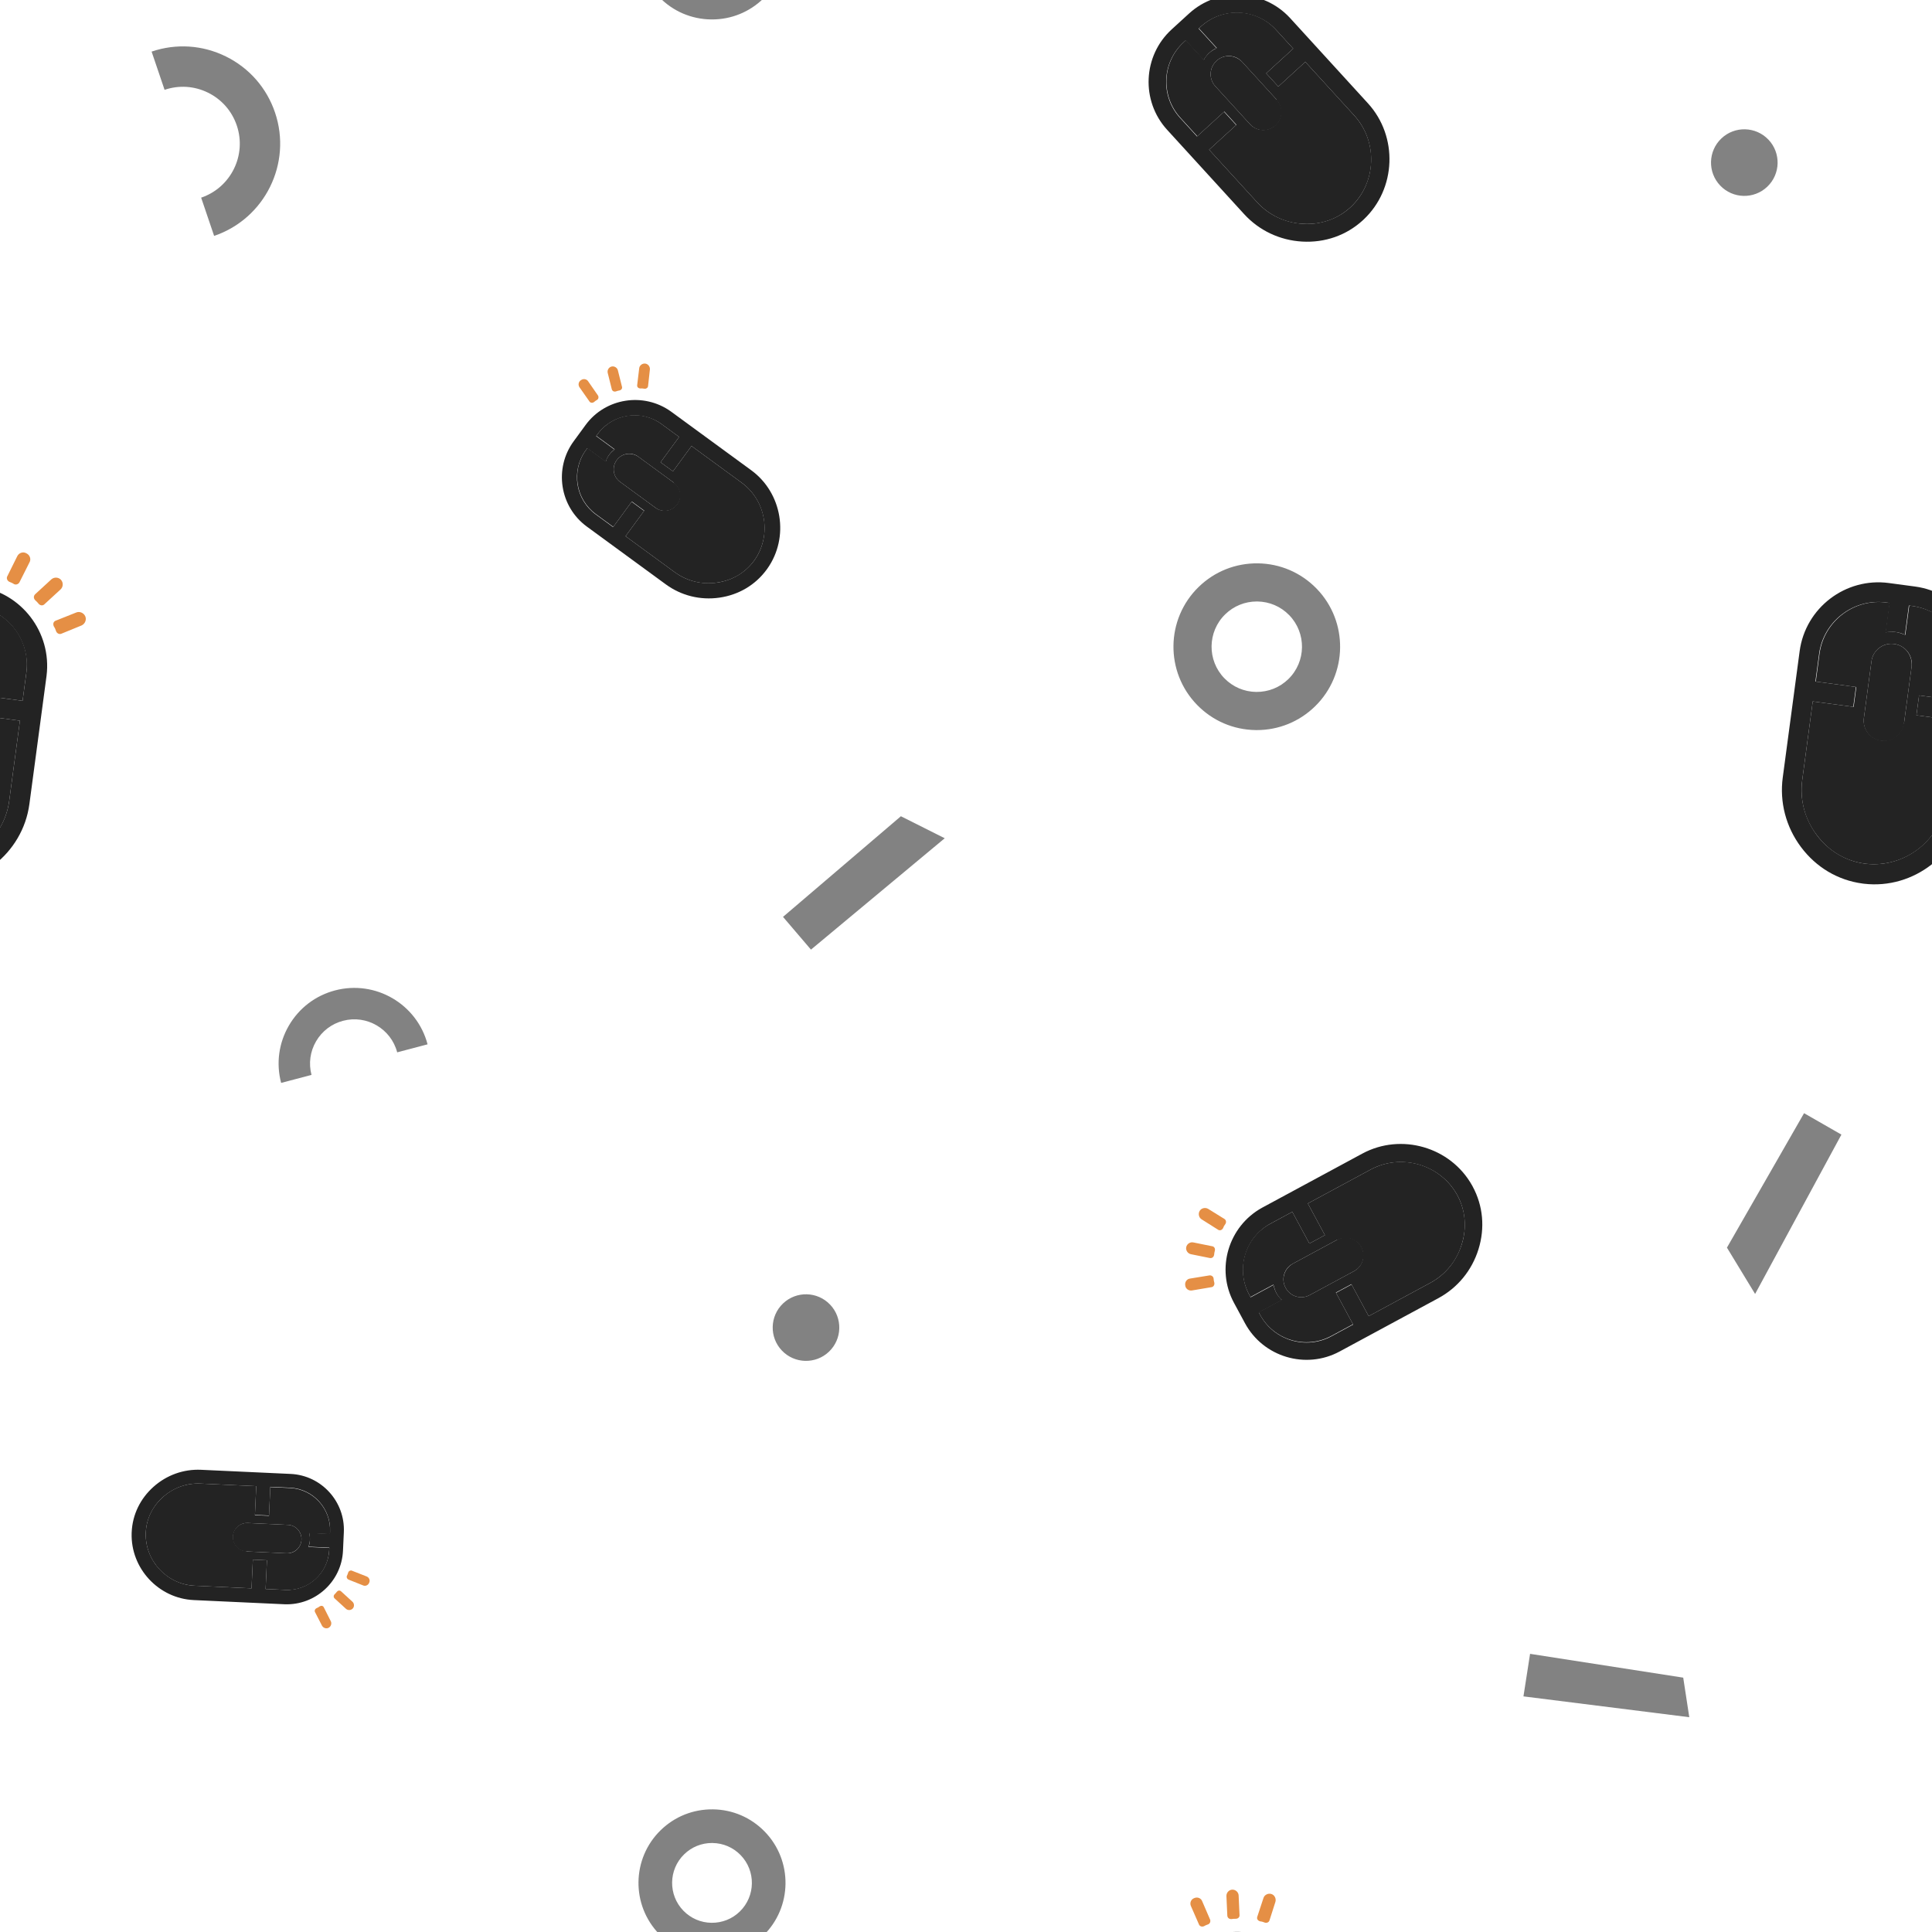 <?xml version="1.0" encoding="utf-8"?><svg xmlns="http://www.w3.org/2000/svg" xmlns:xlink="http://www.w3.org/1999/xlink" width="263" height="263" preserveAspectRatio="xMidYMid" viewBox="0 0 263 263" style="display:block;background-repeat-y:initial;background-repeat-x:initial;background-color:rgb(35, 35, 35);animation-play-state:paused" ><g transform="scale(1.03)" style="transform:matrix(1.03, 0, 0, 1.03, 0, 0);animation-play-state:paused" ><defs style="animation-play-state:paused" ><g id="id-0.9936177571424594" style="animation-play-state:paused" ><style type="text/css" style="animation-play-state:paused" >.st2{fill:#e0e0e0}.st5{fill:#d65a62}.st21{fill:#010101}.st26{fill:#353035}</style>
<path class="st5" d="M73.6,23.3l4.8-2.7c0.8-0.5,1.9-0.2,2.4,0.6l0,0c0.5,0.8,0.2,1.9-0.6,2.4l-4.7,2.7c-0.5,0.3-1.1,0.1-1.4-0.4 c-0.2-0.4-0.4-0.8-0.7-1.1C73,24.2,73.1,23.6,73.6,23.3z" data-fill="c1" style="fill:rgb(229, 143, 69);animation-play-state:paused" ></path>
<path class="st5" d="M68.9,19.7c-0.3-0.3-0.7-0.6-1-0.8c-0.5-0.4-0.6-1-0.2-1.5l3.5-4.2c0.6-0.7,1.7-0.8,2.4-0.2l0,0 c0.7,0.6,0.8,1.7,0.2,2.4l-3.5,4.2C70,20,69.4,20.1,68.9,19.7z" data-fill="c1" style="fill:rgb(229, 143, 69);animation-play-state:paused" ></path>
<path class="st5" d="M62.1,15.6c-0.4-0.2-0.8-0.3-1.2-0.4c-0.6-0.2-0.9-0.8-0.7-1.3L62,8.6c0.3-0.9,1.3-1.4,2.2-1l0,0 c0.9,0.3,1.4,1.3,1,2.2L63.4,15C63.2,15.5,62.6,15.8,62.1,15.6z" data-fill="c1" style="fill:rgb(229, 143, 69);animation-play-state:paused" ></path>
<path class="st2" d="M53.3,22.3h-0.8v7.4c-0.8-0.2-1.6-0.4-2.4-0.4H50c-0.8,0-1.7,0.1-2.4,0.4v-7.4h-0.8c-8.2,0-14.9,6.7-14.9,14.9 v7h10.2v5H31.8v19.8c0,4.9,1.9,9.6,5.4,13.1c3.5,3.6,8,5.5,12.8,5.5h0l0.3,0c9.8-0.2,17.8-8.3,17.8-18.2V49.2H57.9v-5h10.2v-7 C68.2,29,61.5,22.3,53.3,22.3z M55,51.6c0,2.7-2.2,5-5,5H50c-2.7,0-5-2.2-5-5V37.3c0-2.7,2.2-5,5-5h0.1c2.7,0,5,2.2,5,5V51.6z" data-fill="c2" style="fill:rgb(35, 35, 35);animation-play-state:paused" ></path>
<path class="st26" d="M50.1,32.3H50c-2.7,0-5,2.2-5,5v14.4c0,2.7,2.2,5,5,5h0.1c2.7,0,5-2.2,5-5V37.3C55,34.5,52.8,32.3,50.1,32.3z" data-fill="c3" style="fill:rgb(35, 35, 35);animation-play-state:paused" ></path>
<path class="st21" d="M53.3,17.4h-0.8h-5h-0.8c-10.9,0-19.8,8.9-19.8,19.8v12v19.8c0,6.2,2.4,12.1,6.8,16.6c4.4,4.5,10.2,7,16.4,7 c0,0,0,0,0,0l0.4,0c12.5-0.2,22.7-10.6,22.7-23.1V49.2v-12C73.1,26.3,64.2,17.4,53.3,17.4z M68.2,44.2H57.9v5h10.2v20.2 c0,9.8-8,18-17.8,18.2l-0.3,0h0c-4.8,0-9.4-2-12.8-5.5c-3.5-3.6-5.4-8.2-5.4-13.1V49.2h10.2v-5H31.8v-7c0-8.2,6.7-14.9,14.9-14.9 h0.8v7.4c0.8-0.2,1.6-0.4,2.4-0.4h0.1c0.8,0,1.7,0.1,2.4,0.4v-7.4h0.8c8.2,0,14.9,6.7,14.9,14.9V44.2z" data-fill="c4" style="fill:rgb(35, 35, 35);animation-play-state:paused" ></path>
</g></defs>


































<g data-idx="0" data-dup="" dx="-128" dy="-128" style="transform-origin:-43.697px -33.235px;animation-timing-function:linear;animation-play-state:paused;animation-name:static-13baedf4-cfee-47a4-beee-5051175e146e;animation-iteration-count:infinite;animation-fill-mode:forwards;animation-duration:20s" ><g transform="translate(-128,-128)" style="transform:matrix(1, 0, 0, 1, -128, -128);animation-play-state:paused" ><polygon fill="#B3B4B4" points="95.261,98.953 73.345,96.2 74.22,90.577 94.461,93.724 " data-fill="c5" style="fill:rgb(130, 130, 130);animation-play-state:paused" ></polygon></g></g>
<g data-idx="0" data-dup="" dx="128" dy="-128" style="transform-origin:212.303px -33.235px;animation-timing-function:linear;animation-play-state:paused;animation-name:static-13baedf4-cfee-47a4-beee-5051175e146e;animation-iteration-count:infinite;animation-fill-mode:forwards;animation-duration:20s" ><g transform="translate(128,-128)" style="transform:matrix(1, 0, 0, 1, 128, -128);animation-play-state:paused" ><polygon fill="#B3B4B4" points="95.261,98.953 73.345,96.2 74.22,90.577 94.461,93.724 " data-fill="c5" style="fill:rgb(130, 130, 130);animation-play-state:paused" ></polygon></g></g>
<g data-idx="1" data-dup="" dx="-128" dy="-128" style="transform-origin:-89.899px 85.472px;animation-timing-function:linear;animation-play-state:paused;animation-name:static-13baedf4-cfee-47a4-beee-5051175e146e;animation-iteration-count:infinite;animation-fill-mode:forwards;animation-duration:20s" ><g transform="translate(-128,-128)" style="transform:matrix(1, 0, 0, 1, -128, -128);animation-play-state:paused" ><path fill="#B3B4B4" d="M38.105,224.49c-0.05,0-0.099,0-0.149-0.001c-2.943-0.039-5.694-1.221-7.748-3.33
	c-4.239-4.352-4.147-11.342,0.205-15.581c2.108-2.054,4.884-3.157,7.833-3.124c2.943,0.039,5.694,1.222,7.748,3.33
	c4.239,4.352,4.147,11.342-0.205,15.58C43.716,223.383,40.992,224.49,38.105,224.49z M38.098,207.494
	c-1.567,0-3.044,0.6-4.169,1.695c-2.361,2.3-2.411,6.092-0.111,8.453c1.114,1.144,2.607,1.785,4.204,1.806
	c1.609,0.014,3.106-0.581,4.25-1.695c2.361-2.3,2.411-6.092,0.112-8.453l0,0c-1.114-1.144-2.607-1.785-4.204-1.806
	C38.152,207.494,38.125,207.494,38.098,207.494z" data-fill="c5" style="fill:rgb(130, 130, 130);animation-play-state:paused" ></path></g></g>
<g data-idx="1" data-dup="" dx="128" dy="-128" style="transform-origin:166.101px 85.472px;animation-timing-function:linear;animation-play-state:paused;animation-name:static-13baedf4-cfee-47a4-beee-5051175e146e;animation-iteration-count:infinite;animation-fill-mode:forwards;animation-duration:20s" ><g transform="translate(128,-128)" style="transform:matrix(1, 0, 0, 1, 128, -128);animation-play-state:paused" ><path fill="#B3B4B4" d="M38.105,224.49c-0.05,0-0.099,0-0.149-0.001c-2.943-0.039-5.694-1.221-7.748-3.33
	c-4.239-4.352-4.147-11.342,0.205-15.581c2.108-2.054,4.884-3.157,7.833-3.124c2.943,0.039,5.694,1.222,7.748,3.33
	c4.239,4.352,4.147,11.342-0.205,15.58C43.716,223.383,40.992,224.49,38.105,224.49z M38.098,207.494
	c-1.567,0-3.044,0.6-4.169,1.695c-2.361,2.3-2.411,6.092-0.111,8.453c1.114,1.144,2.607,1.785,4.204,1.806
	c1.609,0.014,3.106-0.581,4.25-1.695c2.361-2.3,2.411-6.092,0.112-8.453l0,0c-1.114-1.144-2.607-1.785-4.204-1.806
	C38.152,207.494,38.125,207.494,38.098,207.494z" data-fill="c5" style="fill:rgb(130, 130, 130);animation-play-state:paused" ></path></g></g>
<g data-idx="2" data-dup="" dx="-128" dy="-128" style="transform-origin:106.49px -80.499px;animation-timing-function:linear;animation-play-state:paused;animation-name:static-13baedf4-cfee-47a4-beee-5051175e146e;animation-iteration-count:infinite;animation-fill-mode:forwards;animation-duration:20s" ><g transform="translate(-128,-128)" style="transform:matrix(1, 0, 0, 1, -128, -128);animation-play-state:paused" ><ellipse transform="matrix(0.725 -0.689 0.689 0.725 31.783 174.591)" fill="#B3B4B4" cx="234.5" cy="47.5" rx="4.4" ry="4.4" data-fill="c5" style="transform:matrix(0.725, -0.689, 0.689, 0.725, 31.783, 174.591);fill:rgb(130, 130, 130);animation-play-state:paused" ></ellipse></g></g>
<g data-idx="2" data-dup="" dx="128" dy="-128" style="transform-origin:362.49px -80.499px;animation-timing-function:linear;animation-play-state:paused;animation-name:static-13baedf4-cfee-47a4-beee-5051175e146e;animation-iteration-count:infinite;animation-fill-mode:forwards;animation-duration:20s" ><g transform="translate(128,-128)" style="transform:matrix(1, 0, 0, 1, 128, -128);animation-play-state:paused" ><ellipse transform="matrix(0.725 -0.689 0.689 0.725 31.783 174.591)" fill="#B3B4B4" cx="234.5" cy="47.5" rx="4.4" ry="4.4" data-fill="c5" style="transform:matrix(0.725, -0.689, 0.689, 0.725, 31.783, 174.591);fill:rgb(130, 130, 130);animation-play-state:paused" ></ellipse></g></g>
<g data-idx="3" data-dup="" dx="-128" dy="-128" style="transform-origin:28.533px 18.653px;animation-timing-function:linear;animation-play-state:paused;animation-name:static-13baedf4-cfee-47a4-beee-5051175e146e;animation-iteration-count:infinite;animation-fill-mode:forwards;animation-duration:20s" ><g transform="translate(-128,-128)" style="transform:matrix(1, 0, 0, 1, -128, -128);animation-play-state:paused" ><path fill="#B3B4B4" d="M156.299,159.176l-1.714-5.053c3.929-1.333,6.042-5.614,4.709-9.543c-0.645-1.903-1.994-3.442-3.796-4.331
	c-1.803-0.89-3.844-1.024-5.747-0.378l-1.714-5.053c3.254-1.103,6.741-0.874,9.822,0.646c3.08,1.52,5.385,4.149,6.488,7.402
	C166.625,149.582,163.015,156.898,156.299,159.176z" data-fill="c5" style="fill:rgb(130, 130, 130);animation-play-state:paused" ></path></g></g>
<g data-idx="3" data-dup="" dx="128" dy="-128" style="transform-origin:284.533px 18.653px;animation-timing-function:linear;animation-play-state:paused;animation-name:static-13baedf4-cfee-47a4-beee-5051175e146e;animation-iteration-count:infinite;animation-fill-mode:forwards;animation-duration:20s" ><g transform="translate(128,-128)" style="transform:matrix(1, 0, 0, 1, 128, -128);animation-play-state:paused" ><path fill="#B3B4B4" d="M156.299,159.176l-1.714-5.053c3.929-1.333,6.042-5.614,4.709-9.543c-0.645-1.903-1.994-3.442-3.796-4.331
	c-1.803-0.89-3.844-1.024-5.747-0.378l-1.714-5.053c3.254-1.103,6.741-0.874,9.822,0.646c3.08,1.52,5.385,4.149,6.488,7.402
	C166.625,149.582,163.015,156.898,156.299,159.176z" data-fill="c5" style="fill:rgb(130, 130, 130);animation-play-state:paused" ></path></g></g>
<g data-idx="4" data-dup="" dx="-128" dy="-128" style="transform-origin:-25.506px 21.495px;animation-timing-function:linear;animation-play-state:paused;animation-name:static-13baedf4-cfee-47a4-beee-5051175e146e;animation-iteration-count:infinite;animation-fill-mode:forwards;animation-duration:20s" ><g transform="translate(-128,-128)" style="transform:matrix(1, 0, 0, 1, -128, -128);animation-play-state:paused" ><ellipse transform="matrix(0.725 -0.689 0.689 0.725 -74.784 111.724)" fill="#B3B4B4" cx="102.5" cy="149.5" rx="4.4" ry="4.4" data-fill="c5" style="transform:matrix(0.725, -0.689, 0.689, 0.725, -74.784, 111.724);fill:rgb(130, 130, 130);animation-play-state:paused" ></ellipse></g></g>
<g data-idx="4" data-dup="" dx="128" dy="-128" style="transform-origin:230.494px 21.495px;animation-timing-function:linear;animation-play-state:paused;animation-name:static-13baedf4-cfee-47a4-beee-5051175e146e;animation-iteration-count:infinite;animation-fill-mode:forwards;animation-duration:20s" ><g transform="translate(128,-128)" style="transform:matrix(1, 0, 0, 1, 128, -128);animation-play-state:paused" ><ellipse transform="matrix(0.725 -0.689 0.689 0.725 -74.784 111.724)" fill="#B3B4B4" cx="102.5" cy="149.5" rx="4.4" ry="4.4" data-fill="c5" style="transform:matrix(0.725, -0.689, 0.689, 0.725, -74.784, 111.724);fill:rgb(130, 130, 130);animation-play-state:paused" ></ellipse></g></g>
<g data-idx="5" data-dup="" dx="-128" dy="-128" style="transform-origin:114.171px 116.691px;animation-timing-function:linear;animation-play-state:paused;animation-name:static-13baedf4-cfee-47a4-beee-5051175e146e;animation-iteration-count:infinite;animation-fill-mode:forwards;animation-duration:20s" ><g transform="translate(-128,-128)" style="transform:matrix(1, 0, 0, 1, -128, -128);animation-play-state:paused" ><polygon fill="#B3B4B4" points="231.486,249.178 247.065,235.877 252.857,238.786 235.18,253.505 " data-fill="c5" style="fill:rgb(130, 130, 130);animation-play-state:paused" ></polygon></g></g>
<g data-idx="5" data-dup="" dx="128" dy="-128" style="transform-origin:370.172px 116.691px;animation-timing-function:linear;animation-play-state:paused;animation-name:static-13baedf4-cfee-47a4-beee-5051175e146e;animation-iteration-count:infinite;animation-fill-mode:forwards;animation-duration:20s" ><g transform="translate(128,-128)" style="transform:matrix(1, 0, 0, 1, 128, -128);animation-play-state:paused" ><polygon fill="#B3B4B4" points="231.486,249.178 247.065,235.877 252.857,238.786 235.18,253.505 " data-fill="c5" style="fill:rgb(130, 130, 130);animation-play-state:paused" ></polygon></g></g>
<g data-idx="6" data-dup="" dx="-128" dy="-128" style="transform-origin:-20.197px -96.931px;animation-timing-function:linear;animation-play-state:paused;animation-name:static-13baedf4-cfee-47a4-beee-5051175e146e;animation-iteration-count:infinite;animation-fill-mode:forwards;animation-duration:20s" ><g transform="translate(-128,-128)" style="transform:matrix(1, 0, 0, 1, -128, -128);animation-play-state:paused" ><polygon fill="#B3B4B4" points="115.367,21.954 103.961,43.014 100.239,36.891 110.431,19.123 " data-fill="c5" style="fill:rgb(130, 130, 130);animation-play-state:paused" ></polygon></g></g>
<g data-idx="6" data-dup="" dx="128" dy="-128" style="transform-origin:235.803px -96.931px;animation-timing-function:linear;animation-play-state:paused;animation-name:static-13baedf4-cfee-47a4-beee-5051175e146e;animation-iteration-count:infinite;animation-fill-mode:forwards;animation-duration:20s" ><g transform="translate(128,-128)" style="transform:matrix(1, 0, 0, 1, 128, -128);animation-play-state:paused" ><polygon fill="#B3B4B4" points="115.367,21.954 103.961,43.014 100.239,36.891 110.431,19.123 " data-fill="c5" style="fill:rgb(130, 130, 130);animation-play-state:paused" ></polygon></g></g>
<g data-idx="7" data-dup="" dx="-128" dy="-128" style="transform-origin:94.1px -7.15px;animation-timing-function:linear;animation-play-state:paused;animation-name:static-13baedf4-cfee-47a4-beee-5051175e146e;animation-iteration-count:infinite;animation-fill-mode:forwards;animation-duration:20s" ><g transform="translate(-128,-128)" style="transform:matrix(1, 0, 0, 1, -128, -128);animation-play-state:paused" ><path fill="#B3B4B4" d="M222.104,130.57c-0.044,0-0.088,0-0.132-0.001c-2.596-0.034-5.024-1.077-6.835-2.937
	c-3.74-3.84-3.659-10.006,0.181-13.746c1.86-1.812,4.308-2.785,6.91-2.756c2.596,0.034,5.024,1.078,6.835,2.938
	c3.74,3.839,3.659,10.006-0.181,13.745C227.054,129.594,224.651,130.57,222.104,130.57z M222.099,115.576
	c-1.382,0-2.686,0.53-3.678,1.496c-2.083,2.029-2.127,5.374-0.098,7.458c0.983,1.009,2.3,1.575,3.708,1.594
	c1.42,0.013,2.74-0.512,3.749-1.495c2.083-2.029,2.127-5.374,0.098-7.457l0,0c-0.983-1.009-2.3-1.575-3.708-1.594
	C222.146,115.576,222.122,115.576,222.099,115.576z" data-fill="c5" style="fill:rgb(130, 130, 130);animation-play-state:paused" ></path></g></g>
<g data-idx="7" data-dup="" dx="128" dy="-128" style="transform-origin:350.1px -7.15px;animation-timing-function:linear;animation-play-state:paused;animation-name:static-13baedf4-cfee-47a4-beee-5051175e146e;animation-iteration-count:infinite;animation-fill-mode:forwards;animation-duration:20s" ><g transform="translate(128,-128)" style="transform:matrix(1, 0, 0, 1, 128, -128);animation-play-state:paused" ><path fill="#B3B4B4" d="M222.104,130.57c-0.044,0-0.088,0-0.132-0.001c-2.596-0.034-5.024-1.077-6.835-2.937
	c-3.74-3.84-3.659-10.006,0.181-13.746c1.86-1.812,4.308-2.785,6.91-2.756c2.596,0.034,5.024,1.078,6.835,2.938
	c3.74,3.839,3.659,10.006-0.181,13.745C227.054,129.594,224.651,130.57,222.104,130.57z M222.099,115.576
	c-1.382,0-2.686,0.53-3.678,1.496c-2.083,2.029-2.127,5.374-0.098,7.458c0.983,1.009,2.3,1.575,3.708,1.594
	c1.42,0.013,2.74-0.512,3.749-1.495c2.083-2.029,2.127-5.374,0.098-7.457l0,0c-0.983-1.009-2.3-1.575-3.708-1.594
	C222.146,115.576,222.122,115.576,222.099,115.576z" data-fill="c5" style="fill:rgb(130, 130, 130);animation-play-state:paused" ></path></g></g>
<g data-idx="8" data-dup="" dx="-128" dy="-128" style="transform-origin:46.665px -119.158px;animation-timing-function:linear;animation-play-state:paused;animation-name:static-13baedf4-cfee-47a4-beee-5051175e146e;animation-iteration-count:infinite;animation-fill-mode:forwards;animation-duration:20s" ><g transform="translate(-128,-128)" style="transform:matrix(1, 0, 0, 1, -128, -128);animation-play-state:paused" ><path fill="#B3B4B4" d="M184.509,10.022l-4.015,1.058c-0.822-3.122-4.032-4.993-7.154-4.17c-1.512,0.398-2.779,1.362-3.567,2.713
	c-0.788,1.352-1.003,2.929-0.603,4.44l-4.015,1.058c-0.681-2.585-0.315-5.28,1.031-7.589c1.346-2.309,3.511-3.956,6.096-4.637
	C177.619,1.489,183.103,4.687,184.509,10.022z" data-fill="c5" style="fill:rgb(130, 130, 130);animation-play-state:paused" ></path></g></g>
<g data-idx="8" data-dup="" dx="128" dy="-128" style="transform-origin:302.665px -119.158px;animation-timing-function:linear;animation-play-state:paused;animation-name:static-13baedf4-cfee-47a4-beee-5051175e146e;animation-iteration-count:infinite;animation-fill-mode:forwards;animation-duration:20s" ><g transform="translate(128,-128)" style="transform:matrix(1, 0, 0, 1, 128, -128);animation-play-state:paused" ><path fill="#B3B4B4" d="M184.509,10.022l-4.015,1.058c-0.822-3.122-4.032-4.993-7.154-4.17c-1.512,0.398-2.779,1.362-3.567,2.713
	c-0.788,1.352-1.003,2.929-0.603,4.44l-4.015,1.058c-0.681-2.585-0.315-5.28,1.031-7.589c1.346-2.309,3.511-3.956,6.096-4.637
	C177.619,1.489,183.103,4.687,184.509,10.022z" data-fill="c5" style="fill:rgb(130, 130, 130);animation-play-state:paused" ></path></g></g>
<g data-idx="9" data-dup="" dx="-128" dy="-128" style="transform-origin:-4.842px 94.694px;animation-timing-function:linear;animation-play-state:paused;animation-name:static-13baedf4-cfee-47a4-beee-5051175e146e;animation-iteration-count:infinite;animation-fill-mode:forwards;animation-duration:20s" ><g transform="translate(-128,-128)" style="transform:matrix(1, 0, 0, 1, -128, -128);animation-play-state:paused" ><g transform="matrix(0.991 0.133 -0.133 0.991 30.542 -14.083) translate(121.067,222.398) scale(0.679)" style="transform:matrix(0.673, 0.09, -0.09, 0.673, 121.076, 222.399);animation-play-state:paused" ><g data-icon="" transform="scale(0.78)" style="transform:matrix(0.78, 0, 0, 0.78, 0, 0);animation-play-state:paused" ><use xlink:href="#id-0.9936177571424594" x="-50" y="-50" style="animation-play-state:paused" ></use></g></g></g></g>
<g data-idx="9" data-dup="" dx="128" dy="-128" style="transform-origin:251.158px 94.694px;animation-timing-function:linear;animation-play-state:paused;animation-name:static-13baedf4-cfee-47a4-beee-5051175e146e;animation-iteration-count:infinite;animation-fill-mode:forwards;animation-duration:20s" ><g transform="translate(128,-128)" style="transform:matrix(1, 0, 0, 1, 128, -128);animation-play-state:paused" ><g transform="matrix(0.991 0.133 -0.133 0.991 30.542 -14.083) translate(121.067,222.398) scale(0.679)" style="transform:matrix(0.673, 0.09, -0.09, 0.673, 121.076, 222.399);animation-play-state:paused" ><g data-icon="" transform="scale(0.78)" style="transform:matrix(0.78, 0, 0, 0.78, 0, 0);animation-play-state:paused" ><use xlink:href="#id-0.9936177571424594" x="-50" y="-50" style="animation-play-state:paused" ></use></g></g></g></g>
<g data-idx="10" data-dup="" dx="-128" dy="-128" style="transform-origin:33.178px -51.35px;animation-timing-function:linear;animation-play-state:paused;animation-name:static-13baedf4-cfee-47a4-beee-5051175e146e;animation-iteration-count:infinite;animation-fill-mode:forwards;animation-duration:20s" ><g transform="translate(-128,-128)" style="transform:matrix(1, 0, 0, 1, -128, -128);animation-play-state:paused" ><g transform="matrix(-0.046 0.999 -0.999 -0.046 243.707 -82.505) translate(161.268,75.171) scale(0.477)" style="transform:matrix(-0.022, 0.477, -0.477, -0.022, 161.257, 75.174);animation-play-state:paused" ><g data-icon="" transform="scale(0.78)" style="transform:matrix(0.78, 0, 0, 0.78, 0, 0);animation-play-state:paused" ><use xlink:href="#id-0.9936177571424594" x="-50" y="-50" style="animation-play-state:paused" ></use></g></g></g></g>
<g data-idx="10" data-dup="" dx="128" dy="-128" style="transform-origin:289.178px -51.35px;animation-timing-function:linear;animation-play-state:paused;animation-name:static-13baedf4-cfee-47a4-beee-5051175e146e;animation-iteration-count:infinite;animation-fill-mode:forwards;animation-duration:20s" ><g transform="translate(128,-128)" style="transform:matrix(1, 0, 0, 1, 128, -128);animation-play-state:paused" ><g transform="matrix(-0.046 0.999 -0.999 -0.046 243.707 -82.505) translate(161.268,75.171) scale(0.477)" style="transform:matrix(-0.022, 0.477, -0.477, -0.022, 161.257, 75.174);animation-play-state:paused" ><g data-icon="" transform="scale(0.78)" style="transform:matrix(0.78, 0, 0, 0.78, 0, 0);animation-play-state:paused" ><use xlink:href="#id-0.9936177571424594" x="-50" y="-50" style="animation-play-state:paused" ></use></g></g></g></g>
<g data-idx="11" data-dup="" dx="-128" dy="-128" style="transform-origin:88.272px 63.786px;animation-timing-function:linear;animation-play-state:paused;animation-name:static-13baedf4-cfee-47a4-beee-5051175e146e;animation-iteration-count:infinite;animation-fill-mode:forwards;animation-duration:20s" ><g transform="translate(-128,-128)" style="transform:matrix(1, 0, 0, 1, -128, -128);animation-play-state:paused" ><g transform="matrix(0.591 -0.807 0.807 0.591 -67.658 252.831) translate(215.293,193.082) scale(0.521)" style="transform:matrix(0.308, -0.421, 0.421, 0.308, 215.308, 193.082);animation-play-state:paused" ><g data-icon="" transform="scale(0.78)" style="transform:matrix(0.78, 0, 0, 0.78, 0, 0);animation-play-state:paused" ><use xlink:href="#id-0.9936177571424594" x="-50" y="-50" style="animation-play-state:paused" ></use></g></g></g></g>
<g data-idx="11" data-dup="" dx="128" dy="-128" style="transform-origin:344.272px 63.786px;animation-timing-function:linear;animation-play-state:paused;animation-name:static-13baedf4-cfee-47a4-beee-5051175e146e;animation-iteration-count:infinite;animation-fill-mode:forwards;animation-duration:20s" ><g transform="translate(128,-128)" style="transform:matrix(1, 0, 0, 1, 128, -128);animation-play-state:paused" ><g transform="matrix(0.591 -0.807 0.807 0.591 -67.658 252.831) translate(215.293,193.082) scale(0.521)" style="transform:matrix(0.308, -0.421, 0.421, 0.308, 215.308, 193.082);animation-play-state:paused" ><g data-icon="" transform="scale(0.78)" style="transform:matrix(0.78, 0, 0, 0.78, 0, 0);animation-play-state:paused" ><use xlink:href="#id-0.9936177571424594" x="-50" y="-50" style="animation-play-state:paused" ></use></g></g></g></g>
<g data-idx="12" data-dup="" dx="-128" dy="-128" style="transform-origin:-79.683px -91.333px;animation-timing-function:linear;animation-play-state:paused;animation-name:static-13baedf4-cfee-47a4-beee-5051175e146e;animation-iteration-count:infinite;animation-fill-mode:forwards;animation-duration:20s" ><g transform="translate(-128,-128)" style="transform:matrix(1, 0, 0, 1, -128, -128);animation-play-state:paused" ><g transform="matrix(-0.475 -0.88 0.88 -0.475 38.828 99.785) translate(49.185,38.308) scale(0.598)" style="transform:matrix(-0.284, -0.526, 0.526, -0.284, 49.185, 38.304);animation-play-state:paused" ><g data-icon="" transform="scale(0.78)" style="transform:matrix(0.78, 0, 0, 0.78, 0, 0);animation-play-state:paused" ><use xlink:href="#id-0.9936177571424594" x="-50" y="-50" style="animation-play-state:paused" ></use></g></g></g></g>
<g data-idx="12" data-dup="" dx="128" dy="-128" style="transform-origin:176.318px -91.333px;animation-timing-function:linear;animation-play-state:paused;animation-name:static-13baedf4-cfee-47a4-beee-5051175e146e;animation-iteration-count:infinite;animation-fill-mode:forwards;animation-duration:20s" ><g transform="translate(128,-128)" style="transform:matrix(1, 0, 0, 1, 128, -128);animation-play-state:paused" ><g transform="matrix(-0.475 -0.88 0.88 -0.475 38.828 99.785) translate(49.185,38.308) scale(0.598)" style="transform:matrix(-0.284, -0.526, 0.526, -0.284, 49.185, 38.304);animation-play-state:paused" ><g data-icon="" transform="scale(0.78)" style="transform:matrix(0.78, 0, 0, 0.78, 0, 0);animation-play-state:paused" ><use xlink:href="#id-0.9936177571424594" x="-50" y="-50" style="animation-play-state:paused" ></use></g></g></g></g>
<g data-idx="13" data-dup="" dx="-128" dy="-128" style="transform-origin:-88.168px 12.987px;animation-timing-function:linear;animation-play-state:paused;animation-name:static-13baedf4-cfee-47a4-beee-5051175e146e;animation-iteration-count:infinite;animation-fill-mode:forwards;animation-duration:20s" ><g transform="translate(-128,-128)" style="transform:matrix(1, 0, 0, 1, -128, -128);animation-play-state:paused" ><g transform="matrix(0.738 -0.675 0.675 0.738 -85.907 63.188) translate(38.434,142.243) scale(0.608)" style="transform:matrix(0.449, -0.41, 0.41, 0.449, 38.433, 142.247);animation-play-state:paused" ><g data-icon="" transform="scale(0.78)" style="transform:matrix(0.78, 0, 0, 0.78, 0, 0);animation-play-state:paused" ><use xlink:href="#id-0.9936177571424594" x="-50" y="-50" style="animation-play-state:paused" ></use></g></g></g></g>
<g data-idx="13" data-dup="" dx="128" dy="-128" style="transform-origin:167.832px 12.987px;animation-timing-function:linear;animation-play-state:paused;animation-name:static-13baedf4-cfee-47a4-beee-5051175e146e;animation-iteration-count:infinite;animation-fill-mode:forwards;animation-duration:20s" ><g transform="translate(128,-128)" style="transform:matrix(1, 0, 0, 1, 128, -128);animation-play-state:paused" ><g transform="matrix(0.738 -0.675 0.675 0.738 -85.907 63.188) translate(38.434,142.243) scale(0.608)" style="transform:matrix(0.449, -0.41, 0.41, 0.449, 38.433, 142.247);animation-play-state:paused" ><g data-icon="" transform="scale(0.78)" style="transform:matrix(0.78, 0, 0, 0.78, 0, 0);animation-play-state:paused" ><use xlink:href="#id-0.9936177571424594" x="-50" y="-50" style="animation-play-state:paused" ></use></g></g></g></g>
<g data-idx="0" data-dup="" dx="-128" dy="128" style="transform-origin:-43.697px 222.765px;animation-timing-function:linear;animation-play-state:paused;animation-name:static-13baedf4-cfee-47a4-beee-5051175e146e;animation-iteration-count:infinite;animation-fill-mode:forwards;animation-duration:20s" ><g transform="translate(-128,128)" style="transform:matrix(1, 0, 0, 1, -128, 128);animation-play-state:paused" ><polygon fill="#B3B4B4" points="95.261,98.953 73.345,96.2 74.22,90.577 94.461,93.724 " data-fill="c5" style="fill:rgb(130, 130, 130);animation-play-state:paused" ></polygon></g></g>
<g data-idx="0" data-dup="" dx="128" dy="128" style="transform-origin:212.303px 222.765px;animation-timing-function:linear;animation-play-state:paused;animation-name:static-13baedf4-cfee-47a4-beee-5051175e146e;animation-iteration-count:infinite;animation-fill-mode:forwards;animation-duration:20s" ><g transform="translate(128,128)" style="transform:matrix(1, 0, 0, 1, 128, 128);animation-play-state:paused" ><polygon fill="#B3B4B4" points="95.261,98.953 73.345,96.2 74.22,90.577 94.461,93.724 " data-fill="c5" style="fill:rgb(130, 130, 130);animation-play-state:paused" ></polygon></g></g>
<g data-idx="1" data-dup="" dx="-128" dy="128" style="transform-origin:-89.899px 341.472px;animation-timing-function:linear;animation-play-state:paused;animation-name:static-13baedf4-cfee-47a4-beee-5051175e146e;animation-iteration-count:infinite;animation-fill-mode:forwards;animation-duration:20s" ><g transform="translate(-128,128)" style="transform:matrix(1, 0, 0, 1, -128, 128);animation-play-state:paused" ><path fill="#B3B4B4" d="M38.105,224.49c-0.05,0-0.099,0-0.149-0.001c-2.943-0.039-5.694-1.221-7.748-3.33
	c-4.239-4.352-4.147-11.342,0.205-15.581c2.108-2.054,4.884-3.157,7.833-3.124c2.943,0.039,5.694,1.222,7.748,3.33
	c4.239,4.352,4.147,11.342-0.205,15.58C43.716,223.383,40.992,224.49,38.105,224.49z M38.098,207.494
	c-1.567,0-3.044,0.6-4.169,1.695c-2.361,2.3-2.411,6.092-0.111,8.453c1.114,1.144,2.607,1.785,4.204,1.806
	c1.609,0.014,3.106-0.581,4.25-1.695c2.361-2.3,2.411-6.092,0.112-8.453l0,0c-1.114-1.144-2.607-1.785-4.204-1.806
	C38.152,207.494,38.125,207.494,38.098,207.494z" data-fill="c5" style="fill:rgb(130, 130, 130);animation-play-state:paused" ></path></g></g>
<g data-idx="1" data-dup="" dx="128" dy="128" style="transform-origin:166.101px 341.472px;animation-timing-function:linear;animation-play-state:paused;animation-name:static-13baedf4-cfee-47a4-beee-5051175e146e;animation-iteration-count:infinite;animation-fill-mode:forwards;animation-duration:20s" ><g transform="translate(128,128)" style="transform:matrix(1, 0, 0, 1, 128, 128);animation-play-state:paused" ><path fill="#B3B4B4" d="M38.105,224.49c-0.05,0-0.099,0-0.149-0.001c-2.943-0.039-5.694-1.221-7.748-3.33
	c-4.239-4.352-4.147-11.342,0.205-15.581c2.108-2.054,4.884-3.157,7.833-3.124c2.943,0.039,5.694,1.222,7.748,3.33
	c4.239,4.352,4.147,11.342-0.205,15.58C43.716,223.383,40.992,224.49,38.105,224.49z M38.098,207.494
	c-1.567,0-3.044,0.6-4.169,1.695c-2.361,2.3-2.411,6.092-0.111,8.453c1.114,1.144,2.607,1.785,4.204,1.806
	c1.609,0.014,3.106-0.581,4.25-1.695c2.361-2.3,2.411-6.092,0.112-8.453l0,0c-1.114-1.144-2.607-1.785-4.204-1.806
	C38.152,207.494,38.125,207.494,38.098,207.494z" data-fill="c5" style="fill:rgb(130, 130, 130);animation-play-state:paused" ></path></g></g>
<g data-idx="2" data-dup="" dx="-128" dy="128" style="transform-origin:106.49px 175.501px;animation-timing-function:linear;animation-play-state:paused;animation-name:static-13baedf4-cfee-47a4-beee-5051175e146e;animation-iteration-count:infinite;animation-fill-mode:forwards;animation-duration:20s" ><g transform="translate(-128,128)" style="transform:matrix(1, 0, 0, 1, -128, 128);animation-play-state:paused" ><ellipse transform="matrix(0.725 -0.689 0.689 0.725 31.783 174.591)" fill="#B3B4B4" cx="234.5" cy="47.5" rx="4.4" ry="4.4" data-fill="c5" style="transform:matrix(0.725, -0.689, 0.689, 0.725, 31.783, 174.591);fill:rgb(130, 130, 130);animation-play-state:paused" ></ellipse></g></g>
<g data-idx="2" data-dup="" dx="128" dy="128" style="transform-origin:362.49px 175.501px;animation-timing-function:linear;animation-play-state:paused;animation-name:static-13baedf4-cfee-47a4-beee-5051175e146e;animation-iteration-count:infinite;animation-fill-mode:forwards;animation-duration:20s" ><g transform="translate(128,128)" style="transform:matrix(1, 0, 0, 1, 128, 128);animation-play-state:paused" ><ellipse transform="matrix(0.725 -0.689 0.689 0.725 31.783 174.591)" fill="#B3B4B4" cx="234.5" cy="47.5" rx="4.4" ry="4.4" data-fill="c5" style="transform:matrix(0.725, -0.689, 0.689, 0.725, 31.783, 174.591);fill:rgb(130, 130, 130);animation-play-state:paused" ></ellipse></g></g>
<g data-idx="3" data-dup="" dx="-128" dy="128" style="transform-origin:28.533px 274.653px;animation-timing-function:linear;animation-play-state:paused;animation-name:static-13baedf4-cfee-47a4-beee-5051175e146e;animation-iteration-count:infinite;animation-fill-mode:forwards;animation-duration:20s" ><g transform="translate(-128,128)" style="transform:matrix(1, 0, 0, 1, -128, 128);animation-play-state:paused" ><path fill="#B3B4B4" d="M156.299,159.176l-1.714-5.053c3.929-1.333,6.042-5.614,4.709-9.543c-0.645-1.903-1.994-3.442-3.796-4.331
	c-1.803-0.89-3.844-1.024-5.747-0.378l-1.714-5.053c3.254-1.103,6.741-0.874,9.822,0.646c3.08,1.52,5.385,4.149,6.488,7.402
	C166.625,149.582,163.015,156.898,156.299,159.176z" data-fill="c5" style="fill:rgb(130, 130, 130);animation-play-state:paused" ></path></g></g>
<g data-idx="3" data-dup="" dx="128" dy="128" style="transform-origin:284.533px 274.653px;animation-timing-function:linear;animation-play-state:paused;animation-name:static-13baedf4-cfee-47a4-beee-5051175e146e;animation-iteration-count:infinite;animation-fill-mode:forwards;animation-duration:20s" ><g transform="translate(128,128)" style="transform:matrix(1, 0, 0, 1, 128, 128);animation-play-state:paused" ><path fill="#B3B4B4" d="M156.299,159.176l-1.714-5.053c3.929-1.333,6.042-5.614,4.709-9.543c-0.645-1.903-1.994-3.442-3.796-4.331
	c-1.803-0.89-3.844-1.024-5.747-0.378l-1.714-5.053c3.254-1.103,6.741-0.874,9.822,0.646c3.08,1.52,5.385,4.149,6.488,7.402
	C166.625,149.582,163.015,156.898,156.299,159.176z" data-fill="c5" style="fill:rgb(130, 130, 130);animation-play-state:paused" ></path></g></g>
<g data-idx="4" data-dup="" dx="-128" dy="128" style="transform-origin:-25.506px 277.495px;animation-timing-function:linear;animation-play-state:paused;animation-name:static-13baedf4-cfee-47a4-beee-5051175e146e;animation-iteration-count:infinite;animation-fill-mode:forwards;animation-duration:20s" ><g transform="translate(-128,128)" style="transform:matrix(1, 0, 0, 1, -128, 128);animation-play-state:paused" ><ellipse transform="matrix(0.725 -0.689 0.689 0.725 -74.784 111.724)" fill="#B3B4B4" cx="102.5" cy="149.5" rx="4.4" ry="4.4" data-fill="c5" style="transform:matrix(0.725, -0.689, 0.689, 0.725, -74.784, 111.724);fill:rgb(130, 130, 130);animation-play-state:paused" ></ellipse></g></g>
<g data-idx="4" data-dup="" dx="128" dy="128" style="transform-origin:230.494px 277.495px;animation-timing-function:linear;animation-play-state:paused;animation-name:static-13baedf4-cfee-47a4-beee-5051175e146e;animation-iteration-count:infinite;animation-fill-mode:forwards;animation-duration:20s" ><g transform="translate(128,128)" style="transform:matrix(1, 0, 0, 1, 128, 128);animation-play-state:paused" ><ellipse transform="matrix(0.725 -0.689 0.689 0.725 -74.784 111.724)" fill="#B3B4B4" cx="102.5" cy="149.5" rx="4.4" ry="4.4" data-fill="c5" style="transform:matrix(0.725, -0.689, 0.689, 0.725, -74.784, 111.724);fill:rgb(130, 130, 130);animation-play-state:paused" ></ellipse></g></g>
<g data-idx="5" data-dup="" dx="-128" dy="128" style="transform-origin:114.171px 372.691px;animation-timing-function:linear;animation-play-state:paused;animation-name:static-13baedf4-cfee-47a4-beee-5051175e146e;animation-iteration-count:infinite;animation-fill-mode:forwards;animation-duration:20s" ><g transform="translate(-128,128)" style="transform:matrix(1, 0, 0, 1, -128, 128);animation-play-state:paused" ><polygon fill="#B3B4B4" points="231.486,249.178 247.065,235.877 252.857,238.786 235.18,253.505 " data-fill="c5" style="fill:rgb(130, 130, 130);animation-play-state:paused" ></polygon></g></g>
<g data-idx="5" data-dup="" dx="128" dy="128" style="transform-origin:370.172px 372.691px;animation-timing-function:linear;animation-play-state:paused;animation-name:static-13baedf4-cfee-47a4-beee-5051175e146e;animation-iteration-count:infinite;animation-fill-mode:forwards;animation-duration:20s" ><g transform="translate(128,128)" style="transform:matrix(1, 0, 0, 1, 128, 128);animation-play-state:paused" ><polygon fill="#B3B4B4" points="231.486,249.178 247.065,235.877 252.857,238.786 235.18,253.505 " data-fill="c5" style="fill:rgb(130, 130, 130);animation-play-state:paused" ></polygon></g></g>
<g data-idx="6" data-dup="" dx="-128" dy="128" style="transform-origin:-20.197px 159.068px;animation-timing-function:linear;animation-play-state:paused;animation-name:static-13baedf4-cfee-47a4-beee-5051175e146e;animation-iteration-count:infinite;animation-fill-mode:forwards;animation-duration:20s" ><g transform="translate(-128,128)" style="transform:matrix(1, 0, 0, 1, -128, 128);animation-play-state:paused" ><polygon fill="#B3B4B4" points="115.367,21.954 103.961,43.014 100.239,36.891 110.431,19.123 " data-fill="c5" style="fill:rgb(130, 130, 130);animation-play-state:paused" ></polygon></g></g>
<g data-idx="6" data-dup="" dx="128" dy="128" style="transform-origin:235.803px 159.068px;animation-timing-function:linear;animation-play-state:paused;animation-name:static-13baedf4-cfee-47a4-beee-5051175e146e;animation-iteration-count:infinite;animation-fill-mode:forwards;animation-duration:20s" ><g transform="translate(128,128)" style="transform:matrix(1, 0, 0, 1, 128, 128);animation-play-state:paused" ><polygon fill="#B3B4B4" points="115.367,21.954 103.961,43.014 100.239,36.891 110.431,19.123 " data-fill="c5" style="fill:rgb(130, 130, 130);animation-play-state:paused" ></polygon></g></g>
<g data-idx="7" data-dup="" dx="-128" dy="128" style="transform-origin:94.1px 248.85px;animation-timing-function:linear;animation-play-state:paused;animation-name:static-13baedf4-cfee-47a4-beee-5051175e146e;animation-iteration-count:infinite;animation-fill-mode:forwards;animation-duration:20s" ><g transform="translate(-128,128)" style="transform:matrix(1, 0, 0, 1, -128, 128);animation-play-state:paused" ><path fill="#B3B4B4" d="M222.104,130.57c-0.044,0-0.088,0-0.132-0.001c-2.596-0.034-5.024-1.077-6.835-2.937
	c-3.74-3.84-3.659-10.006,0.181-13.746c1.86-1.812,4.308-2.785,6.91-2.756c2.596,0.034,5.024,1.078,6.835,2.938
	c3.74,3.839,3.659,10.006-0.181,13.745C227.054,129.594,224.651,130.57,222.104,130.57z M222.099,115.576
	c-1.382,0-2.686,0.53-3.678,1.496c-2.083,2.029-2.127,5.374-0.098,7.458c0.983,1.009,2.3,1.575,3.708,1.594
	c1.42,0.013,2.74-0.512,3.749-1.495c2.083-2.029,2.127-5.374,0.098-7.457l0,0c-0.983-1.009-2.3-1.575-3.708-1.594
	C222.146,115.576,222.122,115.576,222.099,115.576z" data-fill="c5" style="fill:rgb(130, 130, 130);animation-play-state:paused" ></path></g></g>
<g data-idx="7" data-dup="" dx="128" dy="128" style="transform-origin:350.1px 248.85px;animation-timing-function:linear;animation-play-state:paused;animation-name:static-13baedf4-cfee-47a4-beee-5051175e146e;animation-iteration-count:infinite;animation-fill-mode:forwards;animation-duration:20s" ><g transform="translate(128,128)" style="transform:matrix(1, 0, 0, 1, 128, 128);animation-play-state:paused" ><path fill="#B3B4B4" d="M222.104,130.57c-0.044,0-0.088,0-0.132-0.001c-2.596-0.034-5.024-1.077-6.835-2.937
	c-3.74-3.84-3.659-10.006,0.181-13.746c1.86-1.812,4.308-2.785,6.91-2.756c2.596,0.034,5.024,1.078,6.835,2.938
	c3.74,3.839,3.659,10.006-0.181,13.745C227.054,129.594,224.651,130.57,222.104,130.57z M222.099,115.576
	c-1.382,0-2.686,0.53-3.678,1.496c-2.083,2.029-2.127,5.374-0.098,7.458c0.983,1.009,2.3,1.575,3.708,1.594
	c1.42,0.013,2.74-0.512,3.749-1.495c2.083-2.029,2.127-5.374,0.098-7.457l0,0c-0.983-1.009-2.3-1.575-3.708-1.594
	C222.146,115.576,222.122,115.576,222.099,115.576z" data-fill="c5" style="fill:rgb(130, 130, 130);animation-play-state:paused" ></path></g></g>
<g data-idx="8" data-dup="" dx="-128" dy="128" style="transform-origin:46.665px 136.842px;animation-timing-function:linear;animation-play-state:paused;animation-name:static-13baedf4-cfee-47a4-beee-5051175e146e;animation-iteration-count:infinite;animation-fill-mode:forwards;animation-duration:20s" ><g transform="translate(-128,128)" style="transform:matrix(1, 0, 0, 1, -128, 128);animation-play-state:paused" ><path fill="#B3B4B4" d="M184.509,10.022l-4.015,1.058c-0.822-3.122-4.032-4.993-7.154-4.17c-1.512,0.398-2.779,1.362-3.567,2.713
	c-0.788,1.352-1.003,2.929-0.603,4.44l-4.015,1.058c-0.681-2.585-0.315-5.28,1.031-7.589c1.346-2.309,3.511-3.956,6.096-4.637
	C177.619,1.489,183.103,4.687,184.509,10.022z" data-fill="c5" style="fill:rgb(130, 130, 130);animation-play-state:paused" ></path></g></g>
<g data-idx="8" data-dup="" dx="128" dy="128" style="transform-origin:302.665px 136.842px;animation-timing-function:linear;animation-play-state:paused;animation-name:static-13baedf4-cfee-47a4-beee-5051175e146e;animation-iteration-count:infinite;animation-fill-mode:forwards;animation-duration:20s" ><g transform="translate(128,128)" style="transform:matrix(1, 0, 0, 1, 128, 128);animation-play-state:paused" ><path fill="#B3B4B4" d="M184.509,10.022l-4.015,1.058c-0.822-3.122-4.032-4.993-7.154-4.17c-1.512,0.398-2.779,1.362-3.567,2.713
	c-0.788,1.352-1.003,2.929-0.603,4.44l-4.015,1.058c-0.681-2.585-0.315-5.28,1.031-7.589c1.346-2.309,3.511-3.956,6.096-4.637
	C177.619,1.489,183.103,4.687,184.509,10.022z" data-fill="c5" style="fill:rgb(130, 130, 130);animation-play-state:paused" ></path></g></g>
<g data-idx="9" data-dup="" dx="-128" dy="128" style="transform-origin:-4.842px 350.694px;animation-timing-function:linear;animation-play-state:paused;animation-name:static-13baedf4-cfee-47a4-beee-5051175e146e;animation-iteration-count:infinite;animation-fill-mode:forwards;animation-duration:20s" ><g transform="translate(-128,128)" style="transform:matrix(1, 0, 0, 1, -128, 128);animation-play-state:paused" ><g transform="matrix(0.991 0.133 -0.133 0.991 30.542 -14.083) translate(121.067,222.398) scale(0.679)" style="transform:matrix(0.673, 0.09, -0.09, 0.673, 121.076, 222.399);animation-play-state:paused" ><g data-icon="" transform="scale(0.78)" style="transform:matrix(0.78, 0, 0, 0.78, 0, 0);animation-play-state:paused" ><use xlink:href="#id-0.9936177571424594" x="-50" y="-50" style="animation-play-state:paused" ></use></g></g></g></g>
<g data-idx="9" data-dup="" dx="128" dy="128" style="transform-origin:251.158px 350.694px;animation-timing-function:linear;animation-play-state:paused;animation-name:static-13baedf4-cfee-47a4-beee-5051175e146e;animation-iteration-count:infinite;animation-fill-mode:forwards;animation-duration:20s" ><g transform="translate(128,128)" style="transform:matrix(1, 0, 0, 1, 128, 128);animation-play-state:paused" ><g transform="matrix(0.991 0.133 -0.133 0.991 30.542 -14.083) translate(121.067,222.398) scale(0.679)" style="transform:matrix(0.673, 0.09, -0.09, 0.673, 121.076, 222.399);animation-play-state:paused" ><g data-icon="" transform="scale(0.78)" style="transform:matrix(0.78, 0, 0, 0.78, 0, 0);animation-play-state:paused" ><use xlink:href="#id-0.9936177571424594" x="-50" y="-50" style="animation-play-state:paused" ></use></g></g></g></g>
<g data-idx="10" data-dup="" dx="-128" dy="128" style="transform-origin:33.178px 204.65px;animation-timing-function:linear;animation-play-state:paused;animation-name:static-13baedf4-cfee-47a4-beee-5051175e146e;animation-iteration-count:infinite;animation-fill-mode:forwards;animation-duration:20s" ><g transform="translate(-128,128)" style="transform:matrix(1, 0, 0, 1, -128, 128);animation-play-state:paused" ><g transform="matrix(-0.046 0.999 -0.999 -0.046 243.707 -82.505) translate(161.268,75.171) scale(0.477)" style="transform:matrix(-0.022, 0.477, -0.477, -0.022, 161.257, 75.174);animation-play-state:paused" ><g data-icon="" transform="scale(0.78)" style="transform:matrix(0.78, 0, 0, 0.78, 0, 0);animation-play-state:paused" ><use xlink:href="#id-0.9936177571424594" x="-50" y="-50" style="animation-play-state:paused" ></use></g></g></g></g>
<g data-idx="10" data-dup="" dx="128" dy="128" style="transform-origin:289.178px 204.65px;animation-timing-function:linear;animation-play-state:paused;animation-name:static-13baedf4-cfee-47a4-beee-5051175e146e;animation-iteration-count:infinite;animation-fill-mode:forwards;animation-duration:20s" ><g transform="translate(128,128)" style="transform:matrix(1, 0, 0, 1, 128, 128);animation-play-state:paused" ><g transform="matrix(-0.046 0.999 -0.999 -0.046 243.707 -82.505) translate(161.268,75.171) scale(0.477)" style="transform:matrix(-0.022, 0.477, -0.477, -0.022, 161.257, 75.174);animation-play-state:paused" ><g data-icon="" transform="scale(0.78)" style="transform:matrix(0.78, 0, 0, 0.78, 0, 0);animation-play-state:paused" ><use xlink:href="#id-0.9936177571424594" x="-50" y="-50" style="animation-play-state:paused" ></use></g></g></g></g>
<g data-idx="11" data-dup="" dx="-128" dy="128" style="transform-origin:88.272px 319.786px;animation-timing-function:linear;animation-play-state:paused;animation-name:static-13baedf4-cfee-47a4-beee-5051175e146e;animation-iteration-count:infinite;animation-fill-mode:forwards;animation-duration:20s" ><g transform="translate(-128,128)" style="transform:matrix(1, 0, 0, 1, -128, 128);animation-play-state:paused" ><g transform="matrix(0.591 -0.807 0.807 0.591 -67.658 252.831) translate(215.293,193.082) scale(0.521)" style="transform:matrix(0.308, -0.421, 0.421, 0.308, 215.308, 193.082);animation-play-state:paused" ><g data-icon="" transform="scale(0.78)" style="transform:matrix(0.78, 0, 0, 0.78, 0, 0);animation-play-state:paused" ><use xlink:href="#id-0.9936177571424594" x="-50" y="-50" style="animation-play-state:paused" ></use></g></g></g></g>
<g data-idx="11" data-dup="" dx="128" dy="128" style="transform-origin:344.272px 319.786px;animation-timing-function:linear;animation-play-state:paused;animation-name:static-13baedf4-cfee-47a4-beee-5051175e146e;animation-iteration-count:infinite;animation-fill-mode:forwards;animation-duration:20s" ><g transform="translate(128,128)" style="transform:matrix(1, 0, 0, 1, 128, 128);animation-play-state:paused" ><g transform="matrix(0.591 -0.807 0.807 0.591 -67.658 252.831) translate(215.293,193.082) scale(0.521)" style="transform:matrix(0.308, -0.421, 0.421, 0.308, 215.308, 193.082);animation-play-state:paused" ><g data-icon="" transform="scale(0.78)" style="transform:matrix(0.78, 0, 0, 0.78, 0, 0);animation-play-state:paused" ><use xlink:href="#id-0.9936177571424594" x="-50" y="-50" style="animation-play-state:paused" ></use></g></g></g></g>
<g data-idx="12" data-dup="" dx="-128" dy="128" style="transform-origin:-79.683px 164.667px;animation-timing-function:linear;animation-play-state:paused;animation-name:static-13baedf4-cfee-47a4-beee-5051175e146e;animation-iteration-count:infinite;animation-fill-mode:forwards;animation-duration:20s" ><g transform="translate(-128,128)" style="transform:matrix(1, 0, 0, 1, -128, 128);animation-play-state:paused" ><g transform="matrix(-0.475 -0.88 0.88 -0.475 38.828 99.785) translate(49.185,38.308) scale(0.598)" style="transform:matrix(-0.284, -0.526, 0.526, -0.284, 49.185, 38.304);animation-play-state:paused" ><g data-icon="" transform="scale(0.78)" style="transform:matrix(0.78, 0, 0, 0.78, 0, 0);animation-play-state:paused" ><use xlink:href="#id-0.9936177571424594" x="-50" y="-50" style="animation-play-state:paused" ></use></g></g></g></g>
<g data-idx="12" data-dup="" dx="128" dy="128" style="transform-origin:176.318px 164.667px;animation-timing-function:linear;animation-play-state:paused;animation-name:static-13baedf4-cfee-47a4-beee-5051175e146e;animation-iteration-count:infinite;animation-fill-mode:forwards;animation-duration:20s" ><g transform="translate(128,128)" style="transform:matrix(1, 0, 0, 1, 128, 128);animation-play-state:paused" ><g transform="matrix(-0.475 -0.88 0.88 -0.475 38.828 99.785) translate(49.185,38.308) scale(0.598)" style="transform:matrix(-0.284, -0.526, 0.526, -0.284, 49.185, 38.304);animation-play-state:paused" ><g data-icon="" transform="scale(0.78)" style="transform:matrix(0.78, 0, 0, 0.78, 0, 0);animation-play-state:paused" ><use xlink:href="#id-0.9936177571424594" x="-50" y="-50" style="animation-play-state:paused" ></use></g></g></g></g>
<g data-idx="13" data-dup="" dx="-128" dy="128" style="transform-origin:-88.168px 268.987px;animation-timing-function:linear;animation-play-state:paused;animation-name:static-13baedf4-cfee-47a4-beee-5051175e146e;animation-iteration-count:infinite;animation-fill-mode:forwards;animation-duration:20s" ><g transform="translate(-128,128)" style="transform:matrix(1, 0, 0, 1, -128, 128);animation-play-state:paused" ><g transform="matrix(0.738 -0.675 0.675 0.738 -85.907 63.188) translate(38.434,142.243) scale(0.608)" style="transform:matrix(0.449, -0.41, 0.41, 0.449, 38.433, 142.247);animation-play-state:paused" ><g data-icon="" transform="scale(0.78)" style="transform:matrix(0.78, 0, 0, 0.78, 0, 0);animation-play-state:paused" ><use xlink:href="#id-0.9936177571424594" x="-50" y="-50" style="animation-play-state:paused" ></use></g></g></g></g>
<g data-idx="13" data-dup="" dx="128" dy="128" style="transform-origin:167.832px 268.987px;animation-timing-function:linear;animation-play-state:paused;animation-name:static-13baedf4-cfee-47a4-beee-5051175e146e;animation-iteration-count:infinite;animation-fill-mode:forwards;animation-duration:20s" ><g transform="translate(128,128)" style="transform:matrix(1, 0, 0, 1, 128, 128);animation-play-state:paused" ><g transform="matrix(0.738 -0.675 0.675 0.738 -85.907 63.188) translate(38.434,142.243) scale(0.608)" style="transform:matrix(0.449, -0.41, 0.41, 0.449, 38.433, 142.247);animation-play-state:paused" ><g data-icon="" transform="scale(0.78)" style="transform:matrix(0.78, 0, 0, 0.78, 0, 0);animation-play-state:paused" ><use xlink:href="#id-0.9936177571424594" x="-50" y="-50" style="animation-play-state:paused" ></use></g></g></g></g></g></svg>